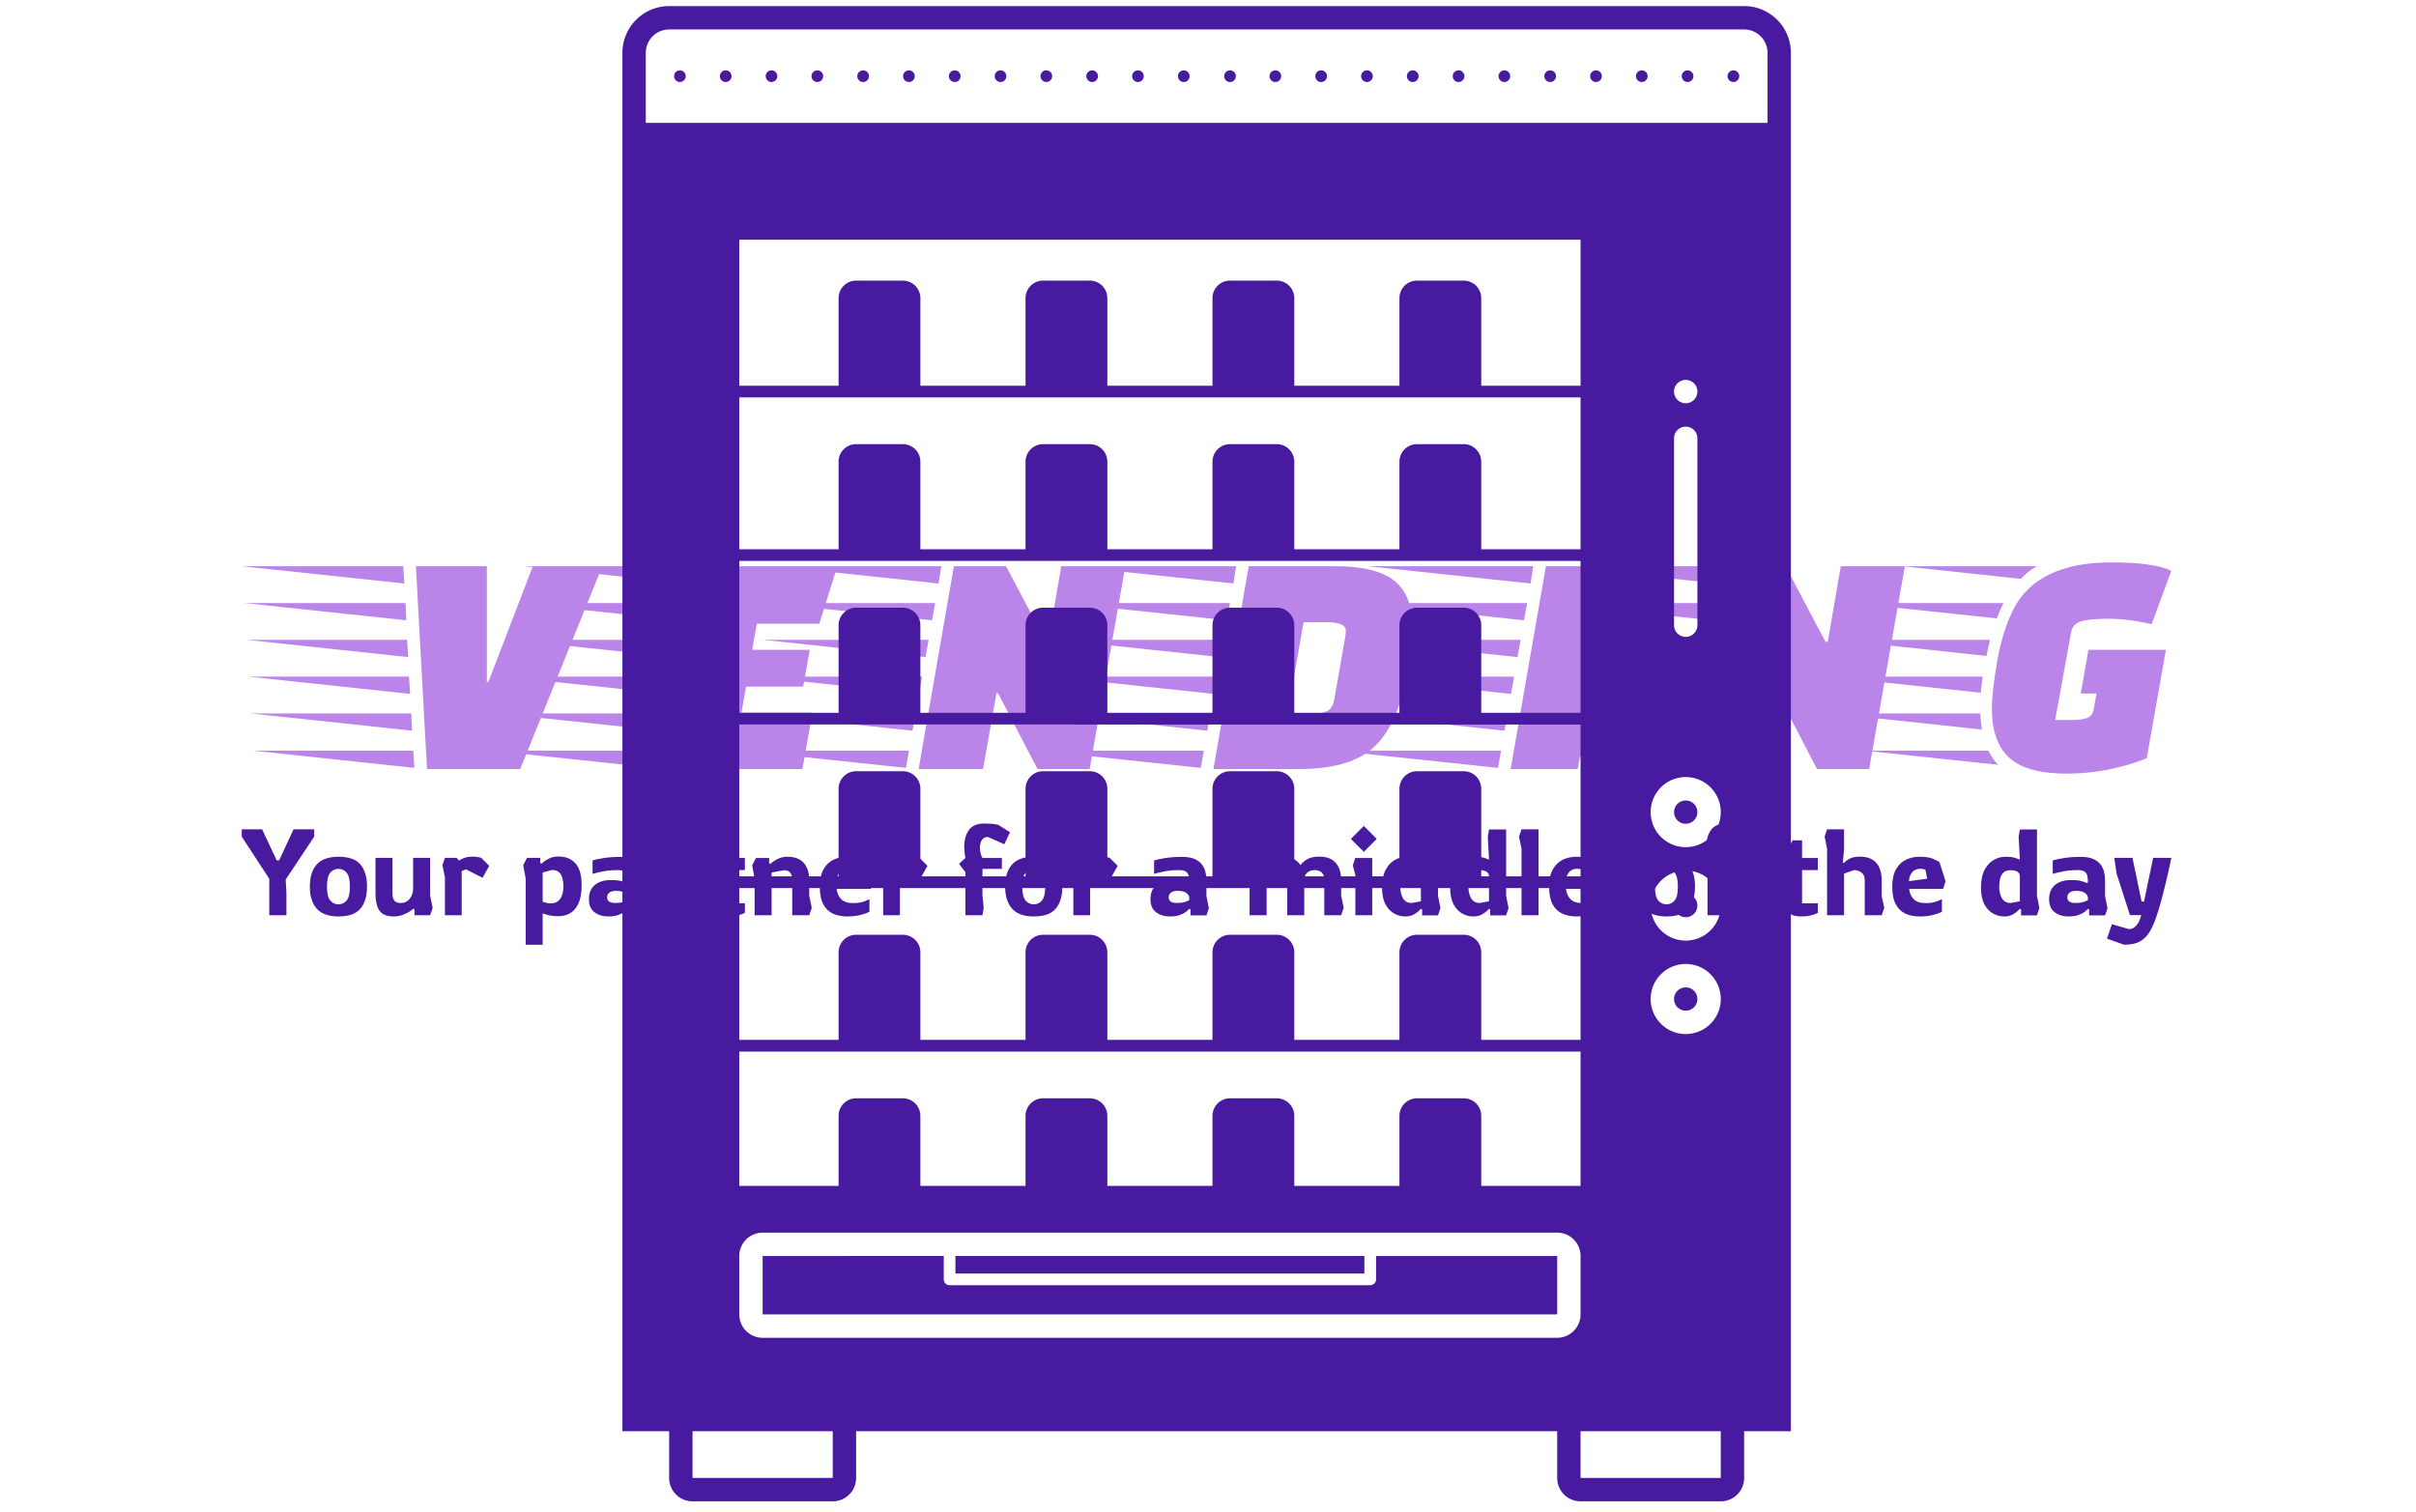 <svg xmlns="http://www.w3.org/2000/svg" version="1.1" xmlns:xlink="http://www.w3.org/1999/xlink" xmlns:svgjs="http://svgjs.dev/svgjs" width="1000" height="626" viewBox="0 0 1000 626"><g transform="matrix(1,0,0,1,-0.606,-1.75)"><svg viewBox="0 0 396 248" data-background-color="#8b3c7f" preserveAspectRatio="xMidYMid meet" height="626" width="1000" xmlns="http://www.w3.org/2000/svg" xmlns:xlink="http://www.w3.org/1999/xlink"><g id="tight-bounds" transform="matrix(1,0,0,1,0.24,0.693)"><svg viewBox="0 0 395.52 247.2" height="247.2" width="395.52"><g><svg></svg></g><g><svg viewBox="0 0 395.52 247.2" height="247.2" width="395.52"><g transform="matrix(1,0,0,1,39.552,92.244)"><svg viewBox="0 0 316.416 62.712" height="62.712" width="316.416"><g><svg viewBox="0 0 316.416 62.712" height="62.712" width="316.416"><g><svg viewBox="0 0 316.416 62.712" height="62.712" width="316.416"><g><svg viewBox="0 0 316.416 62.712" height="62.712" width="316.416"><g id="textblocktransform"><svg viewBox="0 0 316.416 62.712" height="62.712" width="316.416" id="textblock"><g><svg viewBox="0 0 316.416 34.647" height="34.647" width="316.416"><g transform="matrix(1,0,0,1,0,0)"><svg width="316.416" viewBox="-9 -26.95 251.58 27.55" height="34.647" data-palette-color="#bb84e8"><path d="M13.7-26.45L22.95-26.45 22.95-11.35 23.15-11.35 28.95-26.45 38-26.45 27.3 0 15.15 0 13.7-26.45ZM13.5-0.15L-7.55-2.4 13.35-2.4 13.5-0.15ZM13.2-5L-7.85-7.25 13.1-7.25 13.2-5ZM12.2-24.2L-9-26.45 12.05-26.45 12.2-24.2ZM12.45-19.4L-8.7-21.65 12.35-21.65 12.45-19.4ZM12.7-14.6L-8.4-16.85 12.55-16.85 12.7-14.6ZM12.95-9.8L-8.1-12.05 12.8-12.05 12.95-9.8ZM65.05-15.55L64.2-10.75 56.75-10.75 56.15-7.35 65.4-7.35 64.1 0 46.45 0 51.05-26.45 68.65-26.45 66.3-18.95 58.15-18.95 57.55-15.55 65.05-15.55ZM45.2-2.4L44.8-0.15 23.6-2.4 45.2-2.4ZM46.9-12.05L46.5-9.8 25.3-12.05 46.9-12.05ZM47.75-16.85L47.35-14.6 26.15-16.85 47.75-16.85ZM48.6-21.65L48.2-19.4 27-21.65 48.6-21.65ZM49.4-26.45L49.05-24.2 27.85-26.45 49.4-26.45ZM46.05-7.25L45.65-5 24.45-7.25 46.05-7.25ZM101.55 0L94.75 0 89.6-9.9 89.4-9.9 87.65 0 79.25 0 83.85-26.45 90.65-26.45 95.85-16.6 96.15-16.6 97.85-26.45 106.2-26.45 101.55 0ZM78-2.4L77.6-0.15 56.4-2.4 78-2.4ZM79.7-12.05L79.3-9.8 58.1-12.05 79.7-12.05ZM80.55-16.85L80.15-14.6 58.95-16.85 80.55-16.85ZM81.4-21.65L81-19.4 59.8-21.65 81.4-21.65ZM82.2-26.45L81.85-24.2 60.65-26.45 82.2-26.45ZM78.85-7.25L78.45-5 57.25-7.25 78.85-7.25ZM122.29-26.45L133.54-26.45Q138.99-26.45 141.34-24.5 143.69-22.55 143.69-18.25L143.69-18.25Q143.69-16.2 143.14-13.2L143.14-13.2Q141.89-6.1 138.82-3.05 135.74 0 128.89 0L128.89 0 117.69 0 122.29-26.45ZM132.34-19.15L132.34-19.15 129.44-19.15 127.34-7.15 130.24-7.15Q131.69-7.15 132.47-7.53 133.24-7.9 133.44-9.05L133.44-9.05 134.89-17.3Q134.94-17.5 134.94-18.1L134.94-18.1Q134.94-19.15 132.34-19.15ZM116.44-2.4L116.04-0.15 94.84-2.4 116.44-2.4ZM118.14-12.05L117.74-9.8 96.54-12.05 118.14-12.05ZM118.99-16.85L118.59-14.6 97.39-16.85 118.99-16.85ZM119.84-21.65L119.44-19.4 98.24-21.65 119.84-21.65ZM120.64-26.45L120.29-24.2 99.09-26.45 120.64-26.45ZM117.29-7.25L116.89-5 95.69-7.25 117.29-7.25ZM165.19 0L156.44 0 161.04-26.45 169.84-26.45 165.19 0ZM155.19-2.4L154.79-0.15 133.59-2.4 155.19-2.4ZM156.89-12.05L156.49-9.8 135.29-12.05 156.89-12.05ZM157.74-16.85L157.34-14.6 136.14-16.85 157.74-16.85ZM158.59-21.65L158.19-19.4 136.99-21.65 158.59-21.65ZM159.39-26.45L159.04-24.2 137.84-26.45 159.39-26.45ZM156.04-7.25L155.64-5 134.44-7.25 156.04-7.25ZM203.19 0L196.39 0 191.24-9.9 191.04-9.9 189.29 0 180.89 0 185.49-26.45 192.29-26.45 197.49-16.6 197.79-16.6 199.49-26.45 207.84-26.45 203.19 0ZM179.64-2.4L179.24-0.15 158.04-2.4 179.64-2.4ZM181.34-12.05L180.94-9.8 159.74-12.05 181.34-12.05ZM182.19-16.85L181.79-14.6 160.59-16.85 182.19-16.85ZM183.04-21.65L182.64-19.4 161.44-21.65 183.04-21.65ZM183.84-26.45L183.49-24.2 162.29-26.45 183.84-26.45ZM180.49-7.25L180.09-5 158.89-7.25 180.49-7.25ZM241.88-15.55L239.38-1.4Q234.28 0.6 228.98 0.6 223.69 0.6 221.44-1.48 219.19-3.55 219.19-7.9L219.19-7.9Q219.19-10.05 219.88-14.05 220.58-18.05 222.03-20.9L222.03-20.9Q225.19-26.95 234.78-26.95L234.78-26.95Q240.38-26.95 242.58-25.85L242.58-25.85 240.03-18.9Q236.88-19.6 234.36-19.6 231.83-19.6 230.78-19.25 229.73-18.9 229.53-17.9L229.53-17.9 227.44-6.4 229.73-6.4Q230.98-6.4 231.66-6.68 232.33-6.95 232.48-7.9L232.48-7.9 232.83-9.85 230.78-9.85 231.78-15.55 241.88-15.55ZM198.03-12.05L217.98-12.05Q217.78-10.5 217.73-9.95L217.73-9.95 198.03-12.05ZM198.94-16.85L218.94-16.85 218.48-14.75 198.94-16.85ZM198.23-7.25L217.69-7.25Q217.69-6.45 217.88-5.15L217.88-5.15 198.23-7.25ZM200.94-21.65L220.69-21.65Q220.08-20.35 219.83-19.65L219.83-19.65 200.94-21.65ZM202.58-2.4L218.73-2.4Q219.33-1.2 220.03-0.55L220.03-0.55 202.58-2.4ZM207.63-26.45L225.03-26.45Q223.83-25.75 222.98-24.8L222.98-24.8 207.63-26.45Z" opacity="1" transform="matrix(1,0,0,1,0,0)" fill="#bb84e8" class="undefined-text-0" data-fill-palette-color="primary" id="text-0"></path></svg></g></svg></g><g transform="matrix(1,0,0,1,0,42.827)"><svg viewBox="0 0 316.416 19.885" height="19.885" width="316.416"><g transform="matrix(1,0,0,1,0,0)"><svg width="316.416" viewBox="0.7 -37.8 794.8 49.95" height="19.885" data-palette-color="#471aa0"><path d="M19.1 0L12.05 0 12.05-15 0.7-32.4 0.7-35.4 9.1-35.4 15.1-22.6 16.1-22.6 22.05-35.4 30.55-35.4 30.55-32.4 18.8-14.7 19.1-9.65 19.1 0ZM40.55 0.5L40.55 0.5Q34.45 0.5 31.6-2.7 28.75-5.9 28.75-11.8L28.75-11.8Q28.75-17.75 31.6-20.93 34.45-24.1 40.55-24.1L40.55-24.1Q46.85-24.1 49.58-20.93 52.3-17.75 52.3-11.8L52.3-11.8Q52.3-5.9 49.58-2.7 46.85 0.5 40.55 0.5ZM40.55-4.5L40.55-4.5Q42.6-4.5 43.93-6.1 45.25-7.7 45.25-11.8L45.25-11.8Q45.25-15.9 43.93-17.5 42.6-19.1 40.55-19.1L40.55-19.1Q38.45-19.1 37.13-17.5 35.8-15.9 35.8-11.8L35.8-11.8Q35.8-7.7 37.15-6.1 38.5-4.5 40.55-4.5ZM63.3 0.5L63.3 0.5Q60.3 0.5 58.68-0.65 57.05-1.8 56.43-3.98 55.8-6.15 55.8-9.2L55.8-9.2 55.8-23.65 62.8-23.65 62.8-9Q62.8-6.95 63.58-6 64.35-5.05 66.2-5.05L66.2-5.05Q68.55-5.05 69.93-6.85 71.3-8.65 71.3-11.05L71.3-11.05 71.3-23.65 78.3-23.65 78.3-8.05 79.35-3.05 78.3 0 71.85 0 71.85-2.45 71.35-2.7Q70.7-2.05 69.48-1.3 68.25-0.55 66.68-0.03 65.1 0.5 63.3 0.5ZM91.3 0L84.4 0 84.4-15.65 83.35-20.65 84.4-23.65 89.2-23.65 90.2-22.5Q90.2-22.5 90.88-22.93 91.55-23.35 92.8-23.75 94.05-24.15 95.85-24.15L95.85-24.15Q96.85-24.15 97.85-24 98.85-23.85 99.4-23.6L99.4-23.6 102.65-20.35 99.9-15.45 93.05-18.9 91.3-18.2 91.3 0ZM124.65 12.15L117.65 12.15 117.65-15.1 116.65-20.6 118.2-23.65 123.65-23.65 123.65-21.5 124.15-21.25Q124.15-21.25 125.05-22 125.95-22.75 127.53-23.48 129.1-24.2 131.2-24.2L131.2-24.2Q135.65-24.2 138.18-21.35 140.7-18.5 140.7-12.35L140.7-12.35Q140.7-7.75 139.43-4.93 138.15-2.1 136-0.85 133.85 0.4 131.2 0.4L131.2 0.4Q128.6 0.4 126.9-0.08 125.2-0.55 124.65-0.75L124.65-0.75 124.65 12.15ZM127.95-4.9L127.95-4.9Q129.9-4.9 131.05-5.88 132.2-6.85 132.7-8.45 133.2-10.05 133.2-11.9L133.2-11.9Q133.2-13.7 132.8-15.25 132.4-16.8 131.38-17.73 130.35-18.65 128.45-18.65L128.45-18.65 124.65-17.6 124.65-5.55Q124.65-5.55 125.68-5.23 126.7-4.9 127.95-4.9ZM151.7 0.5L151.7 0.5Q148.35 0.5 146.03-1.23 143.7-2.95 143.7-6.6L143.7-6.6Q143.7-10.45 146.15-12.48 148.6-14.5 152.7-14.5L152.7-14.5Q155.7-14.5 157.28-14 158.85-13.5 159.35-13.25L159.35-13.25 159.7-13.55Q159.7-15.05 159.45-16.2 159.2-17.35 158.3-17.98 157.4-18.6 155.5-18.6L155.5-18.6Q152.1-18.6 149.43-18.05 146.75-17.5 145.2-17.05L145.2-17.05 145.2-22.55Q146.75-23.1 149.9-23.58 153.05-24.05 156.7-24.05L156.7-24.05Q159.8-24.05 161.78-23.23 163.75-22.4 164.83-21 165.9-19.6 166.33-17.93 166.75-16.25 166.75-14.6L166.75-14.6 166.75-7.95 167.75-2.9 166.75 0.05 160.2 0.05 160.2-2.4 159.7-2.65Q159.3-2.15 158.33-1.4 157.35-0.65 155.73-0.08 154.1 0.5 151.7 0.5ZM154.45-5.05L154.45-5.05Q156.6-5.05 157.83-5.45 159.05-5.85 159.7-6.25L159.7-6.25 159.7-7.2Q159.7-8.15 158.58-9.1 157.45-10.05 154.9-10.05L154.9-10.05Q153-10.05 152.1-9.3 151.2-8.55 151.2-7.4L151.2-7.4Q151.2-6.2 152.05-5.63 152.9-5.05 154.45-5.05ZM179.5 0L172.6 0 172.6-15.65 171.55-20.65 172.6-23.65 177.4-23.65 178.4-22.5Q178.4-22.5 179.08-22.93 179.75-23.35 181-23.75 182.25-24.15 184.05-24.15L184.05-24.15Q185.05-24.15 186.05-24 187.05-23.85 187.6-23.6L187.6-23.6 190.85-20.35 188.1-15.45 181.25-18.9 179.5-18.2 179.5 0ZM201 0.5L201 0.5Q197.6 0.5 196.05-1 194.5-2.5 194.5-5.55L194.5-5.55 194.5-18.95 191.35-18.95 191.35-22.2 194-24.65 197.55-30.85 201.45-30.85 201.45-23.6 207.95-23.6 207.95-18.6 201.45-18.6 201.45-4.9 207.95-4.95 207.95-1Q207.95-1 207.15-0.63 206.35-0.25 204.83 0.13 203.3 0.5 201 0.5ZM218.95 0L211.95 0 211.95-15.05 210.95-20.55 212.5-23.6 217.95-23.6 217.95-21.45 218.4-21.15Q218.95-21.65 219.93-22.33 220.9-23 222.3-23.55 223.7-24.1 225.45-24.1L225.45-24.1Q229.95-24.1 232.2-21.55 234.45-19 234.45-14.4L234.45-14.4 234.45-8.05 235.5-3.05 234.45 0 227.45 0 227.45-14.6Q227.45-16.5 226.63-17.53 225.8-18.55 224.05-18.55L224.05-18.55 218.95-17.6 218.95 0ZM250.05 0.5L250.05 0.5Q246.8 0.5 244.25-0.65 241.7-1.8 240.25-4.5 238.8-7.2 238.8-11.8L238.8-11.8Q238.8-16.25 240.35-18.95 241.9-21.65 244.45-22.88 247-24.1 250.05-24.1L250.05-24.1Q253.4-24.1 255.33-23.35 257.25-22.6 258.25-21.9L258.25-21.9 260.75-13.95 259.75-10.85 245.75-10.85Q246.05-8.2 247.65-6.6 249.25-5 252.55-5L252.55-5Q255.25-5 256.93-5.65 258.6-6.3 259.25-6.65L259.25-6.65 259.25-1.45Q257.75-0.65 255.43-0.08 253.1 0.5 250.05 0.5ZM245.7-14.05L245.7-14.05 253.2-15.05 252.45-18.75Q252.1-18.95 251.48-19.05 250.85-19.15 250.35-19.15L250.35-19.15Q248.1-19.15 246.9-17.57 245.7-16 245.7-14.05ZM271.8 0L264.9 0 264.9-15.65 263.85-20.65 264.9-23.65 269.7-23.65 270.7-22.5Q270.7-22.5 271.38-22.93 272.05-23.35 273.3-23.75 274.55-24.15 276.35-24.15L276.35-24.15Q277.35-24.15 278.35-24 279.35-23.85 279.9-23.6L279.9-23.6 283.15-20.35 280.4-15.45 273.55-18.9 271.8-18.2 271.8 0ZM305.8 0L298.8 0 298.8-17.7 296.15-21.2 298.8-23.6Q298.55-24.45 298.43-25.88 298.3-27.3 298.3-28.2L298.3-28.2Q298.3-32.45 300.23-35.13 302.15-37.8 306.6-37.8L306.6-37.8Q308-37.8 309.58-37.68 311.15-37.55 312.3-37.25L312.3-37.25 317.15-34.2 314.8-29.25 308.05-32.25Q306.35-32.25 305.55-30.98 304.75-29.7 304.75-27.8L304.75-27.8Q304.75-26.55 305.1-25.28 305.45-24 305.8-23.6L305.8-23.6 313.8-23.6 313.8-19.1 305.8-19.1 305.8-8.1 306.3-3.05 305.8 0ZM326.95 0.5L326.95 0.5Q320.85 0.5 318-2.7 315.15-5.9 315.15-11.8L315.15-11.8Q315.15-17.75 318-20.93 320.85-24.1 326.95-24.1L326.95-24.1Q333.25-24.1 335.98-20.93 338.7-17.75 338.7-11.8L338.7-11.8Q338.7-5.9 335.98-2.7 333.25 0.5 326.95 0.5ZM326.95-4.5L326.95-4.5Q329-4.5 330.33-6.1 331.65-7.7 331.65-11.8L331.65-11.8Q331.65-15.9 330.33-17.5 329-19.1 326.95-19.1L326.95-19.1Q324.85-19.1 323.53-17.5 322.2-15.9 322.2-11.8L322.2-11.8Q322.2-7.7 323.55-6.1 324.9-4.5 326.95-4.5ZM350.15 0L343.25 0 343.25-15.65 342.2-20.65 343.25-23.65 348.05-23.65 349.05-22.5Q349.05-22.5 349.73-22.93 350.4-23.35 351.65-23.75 352.9-24.15 354.7-24.15L354.7-24.15Q355.7-24.15 356.7-24 357.7-23.85 358.25-23.6L358.25-23.6 361.5-20.35 358.75-15.45 351.9-18.9 350.15-18.2 350.15 0ZM383 0.5L383 0.5Q379.65 0.5 377.33-1.23 375-2.95 375-6.6L375-6.6Q375-10.45 377.45-12.48 379.9-14.5 384-14.5L384-14.5Q387-14.5 388.58-14 390.15-13.5 390.65-13.25L390.65-13.25 391-13.55Q391-15.05 390.75-16.2 390.5-17.35 389.6-17.98 388.7-18.6 386.8-18.6L386.8-18.6Q383.4-18.6 380.73-18.05 378.05-17.5 376.5-17.05L376.5-17.05 376.5-22.55Q378.05-23.1 381.2-23.58 384.35-24.05 388-24.05L388-24.05Q391.1-24.05 393.08-23.23 395.05-22.4 396.13-21 397.2-19.6 397.63-17.93 398.05-16.25 398.05-14.6L398.05-14.6 398.05-7.95 399.05-2.9 398.05 0.05 391.5 0.05 391.5-2.4 391-2.65Q390.6-2.15 389.63-1.4 388.65-0.65 387.03-0.08 385.4 0.5 383 0.5ZM385.75-5.05L385.75-5.05Q387.9-5.05 389.13-5.45 390.35-5.85 391-6.25L391-6.25 391-7.2Q391-8.15 389.88-9.1 388.75-10.05 386.2-10.05L386.2-10.05Q384.3-10.05 383.4-9.3 382.5-8.55 382.5-7.4L382.5-7.4Q382.5-6.2 383.35-5.63 384.2-5.05 385.75-5.05ZM415.85-15.05L414.85-20.55 416.4-23.6 421.85-23.6 421.85-21.45 422.3-21.15Q422.85-21.65 423.83-22.33 424.8-23 426.2-23.55 427.6-24.1 429.35-24.1L429.35-24.1Q434.55-24.1 436.8-20.65L436.8-20.65Q437.65-21.9 439.48-23.03 441.3-24.15 444.55-24.15L444.55-24.15Q449.05-24.15 451.3-21.6 453.55-19.05 453.55-14.45L453.55-14.45 453.55-8.05 454.6-3.05 453.55 0 446.6 0 446.6-14.65Q446.6-16.55 445.58-17.57 444.55-18.6 442.65-18.6L442.65-18.6Q440.7-18.6 439.53-17.5 438.35-16.4 438.35-14.6L438.35-14.6 438.35-14.6 438.35-14.4 438.35 0 431.35 0 431.35-14.6Q431.35-16.5 430.53-17.53 429.7-18.55 427.95-18.55L427.95-18.55 422.85-17.6 422.85 0 415.85 0 415.85-15.05ZM468.2-31.45L462.9-26.1 457.55-31.45 462.9-36.8 468.2-31.45ZM466.35 0L459.4 0 459.4-16.55 458.35-20.55 459.35-23.6 466.35-23.6 466.35 0ZM479.9 0.5L479.9 0.5Q477.55 0.5 475.38-0.7 473.2-1.9 471.8-4.5 470.4-7.1 470.4-11.3L470.4-11.3Q470.4-15.95 471.9-18.75 473.4-21.55 475.73-22.83 478.05-24.1 480.4-24.1L480.4-24.1Q482.9-24.1 484.3-23.68 485.7-23.25 486.4-22.9L486.4-22.9 485.9-32.35 486.4-35.35 493.45-35.35 493.45-8 494.45-3 493.45 0.05 486.9 0.05 486.9-2.4 486.4-2.65Q486.4-2.65 485.65-1.88 484.9-1.1 483.45-0.3 482 0.5 479.9 0.5ZM482.65-5.05L482.65-5.05 486.4-5.75 486.4-16.05Q486.4-17.2 485.45-17.88 484.5-18.55 482.65-18.55L482.65-18.55Q480.75-18.55 479.73-17.63 478.7-16.7 478.3-15.18 477.9-13.65 477.9-11.8L477.9-11.8Q477.9-9.05 479-7.05 480.1-5.05 482.65-5.05ZM507.95 0.5L507.95 0.5Q505.6 0.5 503.43-0.7 501.25-1.9 499.85-4.5 498.45-7.1 498.45-11.3L498.45-11.3Q498.45-15.95 499.95-18.75 501.45-21.55 503.78-22.83 506.1-24.1 508.45-24.1L508.45-24.1Q510.95-24.1 512.35-23.68 513.75-23.25 514.45-22.9L514.45-22.9 513.95-32.35 514.45-35.35 521.5-35.35 521.5-8 522.5-3 521.5 0.05 514.95 0.05 514.95-2.4 514.45-2.65Q514.45-2.65 513.7-1.88 512.95-1.1 511.5-0.3 510.05 0.5 507.95 0.5ZM510.7-5.05L510.7-5.05 514.45-5.75 514.45-16.05Q514.45-17.2 513.5-17.88 512.55-18.55 510.7-18.55L510.7-18.55Q508.8-18.55 507.78-17.63 506.75-16.7 506.35-15.18 505.95-13.65 505.95-11.8L505.95-11.8Q505.95-9.05 507.05-7.05 508.15-5.05 510.7-5.05ZM534.85 0L527.85 0 527.85-27.4 526.8-32.4 527.85-35.4 534.85-35.4 534.85 0ZM550.45 0.5L550.45 0.5Q547.2 0.5 544.65-0.65 542.1-1.8 540.65-4.5 539.2-7.2 539.2-11.8L539.2-11.8Q539.2-16.25 540.75-18.95 542.3-21.65 544.85-22.88 547.4-24.1 550.45-24.1L550.45-24.1Q553.8-24.1 555.73-23.35 557.65-22.6 558.65-21.9L558.65-21.9 561.15-13.95 560.15-10.85 546.15-10.85Q546.45-8.2 548.05-6.6 549.65-5 552.95-5L552.95-5Q555.65-5 557.33-5.65 559-6.3 559.65-6.65L559.65-6.65 559.65-1.45Q558.15-0.65 555.83-0.08 553.5 0.5 550.45 0.5ZM546.1-14.05L546.1-14.05 553.6-15.05 552.85-18.75Q552.5-18.95 551.88-19.05 551.25-19.15 550.75-19.15L550.75-19.15Q548.5-19.15 547.3-17.57 546.1-16 546.1-14.05ZM587.55 0.5L587.55 0.5Q581.45 0.5 578.6-2.7 575.75-5.9 575.75-11.8L575.75-11.8Q575.75-17.75 578.6-20.93 581.45-24.1 587.55-24.1L587.55-24.1Q593.85-24.1 596.58-20.93 599.3-17.75 599.3-11.8L599.3-11.8Q599.3-5.9 596.58-2.7 593.85 0.5 587.55 0.5ZM587.55-4.5L587.55-4.5Q589.6-4.5 590.93-6.1 592.25-7.7 592.25-11.8L592.25-11.8Q592.25-15.9 590.93-17.5 589.6-19.1 587.55-19.1L587.55-19.1Q585.45-19.1 584.13-17.5 582.8-15.9 582.8-11.8L582.8-11.8Q582.8-7.7 584.15-6.1 585.5-4.5 587.55-4.5ZM611.45 0L604.45 0 604.45-17.7 601.8-21.2 604.45-23.6Q604.2-24.45 604.08-25.88 603.95-27.3 603.95-28.2L603.95-28.2Q603.95-32.45 605.88-35.13 607.8-37.8 612.25-37.8L612.25-37.8Q613.65-37.8 615.23-37.68 616.8-37.55 617.95-37.25L617.95-37.25 622.8-34.2 620.45-29.25 613.7-32.25Q612-32.25 611.2-30.98 610.4-29.7 610.4-27.8L610.4-27.8Q610.4-26.55 610.75-25.28 611.1-24 611.45-23.6L611.45-23.6 619.45-23.6 619.45-19.1 611.45-19.1 611.45-8.1 611.95-3.05 611.45 0ZM642.95 0.5L642.95 0.5Q639.55 0.5 638-1 636.45-2.5 636.45-5.55L636.45-5.55 636.45-18.95 633.3-18.95 633.3-22.2 635.95-24.65 639.5-30.85 643.4-30.85 643.4-23.6 649.9-23.6 649.9-18.6 643.4-18.6 643.4-4.9 649.9-4.95 649.9-1Q649.9-1 649.1-0.63 648.3-0.25 646.78 0.13 645.25 0.5 642.95 0.5ZM660.7 0L653.7 0 653.7-27.4 652.7-32.4 653.7-35.4 660.7-35.4 660.7-27.3 660.2-21.75 660.7-21.5Q661.3-22.4 662.93-23.28 664.55-24.15 667.2-24.15L667.2-24.15Q671.7-24.15 673.95-21.6 676.2-19.05 676.2-14.45L676.2-14.45 676.2-7.95 677.25-3.05 676.2 0 669.2 0 669.2-14.65Q669.2-16.55 667.88-17.57 666.55-18.6 664.8-18.6L664.8-18.6 660.7-17.15 660.7 0ZM691.8 0.5L691.8 0.5Q688.55 0.5 686-0.65 683.45-1.8 682-4.5 680.55-7.2 680.55-11.8L680.55-11.8Q680.55-16.25 682.1-18.95 683.65-21.65 686.2-22.88 688.75-24.1 691.8-24.1L691.8-24.1Q695.15-24.1 697.08-23.35 699-22.6 700-21.9L700-21.9 702.5-13.95 701.5-10.85 687.5-10.85Q687.8-8.2 689.4-6.6 691-5 694.3-5L694.3-5Q697-5 698.68-5.65 700.35-6.3 701-6.65L701-6.65 701-1.45Q699.5-0.65 697.18-0.08 694.85 0.5 691.8 0.5ZM687.45-14.05L687.45-14.05 694.95-15.05 694.2-18.75Q693.85-18.95 693.23-19.05 692.6-19.15 692.1-19.15L692.1-19.15Q689.85-19.15 688.65-17.57 687.45-16 687.45-14.05ZM726.6 0.5L726.6 0.5Q724.25 0.5 722.08-0.7 719.9-1.9 718.5-4.5 717.1-7.1 717.1-11.3L717.1-11.3Q717.1-15.95 718.6-18.75 720.1-21.55 722.43-22.83 724.75-24.1 727.1-24.1L727.1-24.1Q729.6-24.1 731-23.68 732.4-23.25 733.1-22.9L733.1-22.9 732.6-32.35 733.1-35.35 740.15-35.35 740.15-8 741.15-3 740.15 0.05 733.6 0.05 733.6-2.4 733.1-2.65Q733.1-2.65 732.35-1.88 731.6-1.1 730.15-0.3 728.7 0.5 726.6 0.5ZM729.35-5.05L729.35-5.05 733.1-5.75 733.1-16.05Q733.1-17.2 732.15-17.88 731.2-18.55 729.35-18.55L729.35-18.55Q727.45-18.55 726.43-17.63 725.4-16.7 725-15.18 724.6-13.65 724.6-11.8L724.6-11.8Q724.6-9.05 725.7-7.05 726.8-5.05 729.35-5.05ZM753.15 0.5L753.15 0.5Q749.8 0.5 747.48-1.23 745.15-2.95 745.15-6.6L745.15-6.6Q745.15-10.45 747.6-12.48 750.05-14.5 754.15-14.5L754.15-14.5Q757.15-14.5 758.73-14 760.3-13.5 760.8-13.25L760.8-13.25 761.15-13.55Q761.15-15.05 760.9-16.2 760.65-17.35 759.75-17.98 758.85-18.6 756.95-18.6L756.95-18.6Q753.55-18.6 750.88-18.05 748.2-17.5 746.65-17.05L746.65-17.05 746.65-22.55Q748.2-23.1 751.35-23.58 754.5-24.05 758.15-24.05L758.15-24.05Q761.25-24.05 763.23-23.23 765.2-22.4 766.27-21 767.35-19.6 767.77-17.93 768.2-16.25 768.2-14.6L768.2-14.6 768.2-7.95 769.2-2.9 768.2 0.05 761.65 0.05 761.65-2.4 761.15-2.65Q760.75-2.15 759.77-1.4 758.8-0.65 757.17-0.08 755.55 0.5 753.15 0.5ZM755.9-5.05L755.9-5.05Q758.05-5.05 759.27-5.45 760.5-5.85 761.15-6.25L761.15-6.25 761.15-7.2Q761.15-8.15 760.02-9.1 758.9-10.05 756.35-10.05L756.35-10.05Q754.45-10.05 753.55-9.3 752.65-8.55 752.65-7.4L752.65-7.4Q752.65-6.2 753.5-5.63 754.35-5.05 755.9-5.05ZM776.05 12.15L776.05 12.15 769 9.65 771 3.7 778 5.7Q779.45 5.7 780.45 4.83 781.45 3.95 782.13 2.63 782.8 1.3 783.1-0.05L783.1-0.05 778.45-0.05 772.95-17.15 772-23.65 779.5-23.65 783.25-5.65 784.25-5.65 788-23.65 795.5-23.65Q795.5-23.65 795.17-22.08 794.85-20.5 794.27-17.9 793.7-15.3 792.92-12.18 792.15-9.05 791.3-5.88 790.45-2.7 789.55-0.05L789.55-0.05Q788.2 4.1 786.58 6.8 784.95 9.5 782.5 10.83 780.05 12.15 776.05 12.15Z" opacity="1" transform="matrix(1,0,0,1,0,0)" fill="#471aa0" class="undefined-text-1" data-fill-palette-color="secondary" id="text-1"></path></svg></g></svg></g></svg></g></svg></g><g></g></svg></g></svg></g></svg></g><g mask="url(#7a54f425-06de-449c-903d-6072b14f8359)"><g transform="matrix(1.916, 0, 0, 1.916, 101.979, 1)"><svg xmlns="http://www.w3.org/2000/svg" data-name="Layer 1" viewBox="14 0 100 128" x="0" y="0" height="128" width="100" class="icon-none" data-fill-palette-color="accent" id="none"><circle cx="42.44" cy="6" r="0.50" fill="#471aa0" data-fill-palette-color="accent"></circle><circle cx="50.28" cy="6" r="0.50" fill="#471aa0" data-fill-palette-color="accent"></circle><circle cx="46.36" cy="6" r="0.50" fill="#471aa0" data-fill-palette-color="accent"></circle><circle cx="54.2" cy="6" r="0.50" fill="#471aa0" data-fill-palette-color="accent"></circle><circle cx="58.12" cy="6" r="0.50" fill="#471aa0" data-fill-palette-color="accent"></circle><circle cx="38.52" cy="6" r="0.50" fill="#471aa0" data-fill-palette-color="accent"></circle><path d="M66 5.5a0.5 0.5 0 0 0 0 1 0.5 0.5 0 0 0 0-1Z" fill="#471aa0" data-fill-palette-color="accent"></path><circle cx="22.84" cy="6" r="0.50" fill="#471aa0" data-fill-palette-color="accent"></circle><circle cx="18.92" cy="6" r="0.50" fill="#471aa0" data-fill-palette-color="accent"></circle><circle cx="26.76" cy="6" r="0.50" fill="#471aa0" data-fill-palette-color="accent"></circle><circle cx="34.6" cy="6" r="0.50" fill="#471aa0" data-fill-palette-color="accent"></circle><circle cx="30.68" cy="6" r="0.50" fill="#471aa0" data-fill-palette-color="accent"></circle><circle cx="62.04" cy="6" r="0.50" fill="#471aa0" data-fill-palette-color="accent"></circle><circle cx="97.32" cy="6" r="0.50" fill="#471aa0" data-fill-palette-color="accent"></circle><circle cx="101.24" cy="6" r="0.50" fill="#471aa0" data-fill-palette-color="accent"></circle><path d="M109.08 5.5a0.5 0.5 0 0 0 0 1 0.5 0.5 0 0 0 0-1Z" fill="#471aa0" data-fill-palette-color="accent"></path><circle cx="105.16" cy="6" r="0.50" fill="#471aa0" data-fill-palette-color="accent"></circle><circle cx="93.4" cy="6" r="0.50" fill="#471aa0" data-fill-palette-color="accent"></circle><path d="M69.88 5.5a0.5 0.5 0 0 0 0 1 0.5 0.5 0 0 0 0-1Z" fill="#471aa0" data-fill-palette-color="accent"></path><path d="M77.72 5.5a0.5 0.5 0 0 0 0 1 0.5 0.5 0 0 0 0-1Z" fill="#471aa0" data-fill-palette-color="accent"></path><path d="M89.48 5.5a0.5 0.5 0 0 0 0 1 0.5 0.5 0 0 0 0-1Z" fill="#471aa0" data-fill-palette-color="accent"></path><path d="M73.8 5.5a0.5 0.5 0 0 0 0 1 0.5 0.5 0 0 0 0-1Z" fill="#471aa0" data-fill-palette-color="accent"></path><path d="M81.64 5.5a0.5 0.5 0 0 0 0 1 0.5 0.5 0 0 0 0-1Z" fill="#471aa0" data-fill-palette-color="accent"></path><path d="M85.56 5.5a0.5 0.5 0 0 0 0 1 0.5 0.5 0 0 0 0-1Z" fill="#471aa0" data-fill-palette-color="accent"></path><path d="M78.5 109a0.5 0.5 0 0 1-0.5 0.5H42a0.5 0.5 0 0 1-0.5-0.5v-2H26v5H94v-5H78.5Z" fill="#471aa0" data-fill-palette-color="accent"></path><circle cx="105" cy="85" r="1.0" fill="#471aa0" data-fill-palette-color="accent"></circle><rect x="42.5" y="107" width="35" height="1.5" fill="#471aa0" data-fill-palette-color="accent"></rect><path d="M110 0H18a4 4 0 0 0-4 4V122h4v4a2 2 0 0 0 1.94 2H32.06A2 2 0 0 0 34 126v-4H94v4a2 2 0 0 0 1.94 2h12.12a2 2 0 0 0 1.94-2v-4h4V4A4 4 0 0 0 110 0ZM32 126s0 0 0 0H20s0 0 0 0v-4H32Zm62-12H26a2 2 0 0 1-2-2v-5a2 2 0 0 1 2-2H94a2 2 0 0 1 2 2v5A2 2 0 0 1 94 114ZM86 23.5H82A1.5 1.5 0 0 0 80.5 25v7.5h-9V25A1.5 1.5 0 0 0 70 23.5H66A1.5 1.5 0 0 0 64.5 25v7.5h-9V25A1.5 1.5 0 0 0 54 23.5H50A1.5 1.5 0 0 0 48.5 25v7.5h-9V25A1.5 1.5 0 0 0 38 23.5H34A1.5 1.5 0 0 0 32.5 25v7.5H24V20H96V32.5H87.5V25A1.5 1.5 0 0 0 86 23.5Zm10 10v13H87.5V39A1.5 1.5 0 0 0 86 37.5H82A1.5 1.5 0 0 0 80.5 39v7.5h-9V39A1.5 1.5 0 0 0 70 37.5H66A1.5 1.5 0 0 0 64.5 39v7.5h-9V39A1.5 1.5 0 0 0 54 37.5H50A1.5 1.5 0 0 0 48.5 39v7.5h-9V39A1.5 1.5 0 0 0 38 37.5H34A1.5 1.5 0 0 0 32.5 39v7.5H24v-13Zm0 14v13H87.5V53A1.5 1.5 0 0 0 86 51.5H82A1.5 1.5 0 0 0 80.5 53v7.5h-9V53A1.5 1.5 0 0 0 70 51.5H66A1.5 1.5 0 0 0 64.5 53v7.5h-9V53A1.5 1.5 0 0 0 54 51.5H50A1.5 1.5 0 0 0 48.5 53v7.5h-9V53A1.5 1.5 0 0 0 38 51.5H34A1.5 1.5 0 0 0 32.5 53v7.5H24v-13Zm0 14v13H87.5V67A1.5 1.5 0 0 0 86 65.5H82A1.5 1.5 0 0 0 80.5 67v7.5h-9V67A1.5 1.5 0 0 0 70 65.5H66A1.5 1.5 0 0 0 64.5 67v7.5h-9V67A1.5 1.5 0 0 0 54 65.5H50A1.5 1.5 0 0 0 48.5 67v7.5h-9V67A1.5 1.5 0 0 0 38 65.5H34A1.5 1.5 0 0 0 32.5 67v7.5H24v-13Zm0 14v13H87.5V81A1.5 1.5 0 0 0 86 79.5H82A1.5 1.5 0 0 0 80.5 81v7.5h-9V81A1.5 1.5 0 0 0 70 79.5H66A1.5 1.5 0 0 0 64.5 81v7.5h-9V81A1.5 1.5 0 0 0 54 79.5H50A1.5 1.5 0 0 0 48.5 81v7.5h-9V81A1.5 1.5 0 0 0 38 79.5H34A1.5 1.5 0 0 0 32.5 81v7.5H24v-13Zm0 14V101H87.5V95A1.5 1.5 0 0 0 86 93.5H82A1.5 1.5 0 0 0 80.5 95v6h-9V95A1.5 1.5 0 0 0 70 93.5H66A1.5 1.5 0 0 0 64.5 95v6h-9V95A1.5 1.5 0 0 0 54 93.5H50A1.5 1.5 0 0 0 48.5 95v6h-9V95A1.5 1.5 0 0 0 38 93.5H34A1.5 1.5 0 0 0 32.5 95v6H24V89.5ZM108 126s0 0 0 0H96s0 0 0 0v-4h12Zm-3-38a3 3 0 1 1 3-3A3 3 0 0 1 105 88Zm0-8a3 3 0 1 1 3-3A3 3 0 0 1 105 80Zm0-8a3 3 0 1 1 3-3A3 3 0 0 1 105 72Zm0-36a1 1 0 0 1 1 1V53a1 1 0 0 1-2 0V37A1 1 0 0 1 105 36Zm-1-3a1 1 0 1 1 1 1A1 1 0 0 1 104 33Zm8-23H16V4a2 2 0 0 1 2-2h92a2 2 0 0 1 2 2Z" fill="#471aa0" data-fill-palette-color="accent"></path><circle cx="105" cy="77" r="1.0" fill="#471aa0" data-fill-palette-color="accent"></circle><circle cx="105" cy="69" r="1.0" fill="#471aa0" data-fill-palette-color="accent"></circle></svg></g></g></svg></g><defs><mask id="7a54f425-06de-449c-903d-6072b14f8359"><rect width="640" height="400" fill="white"></rect><rect width="348.058" height="79.071" fill="black" x="145.971" y="160.465" id="transform-me" transform="matrix(1,0,0,1,-122.24,-76.4)"></rect></mask></defs></svg><rect width="395.52" height="247.2" fill="none" stroke="none" visibility="hidden"></rect></g></svg></g></svg>